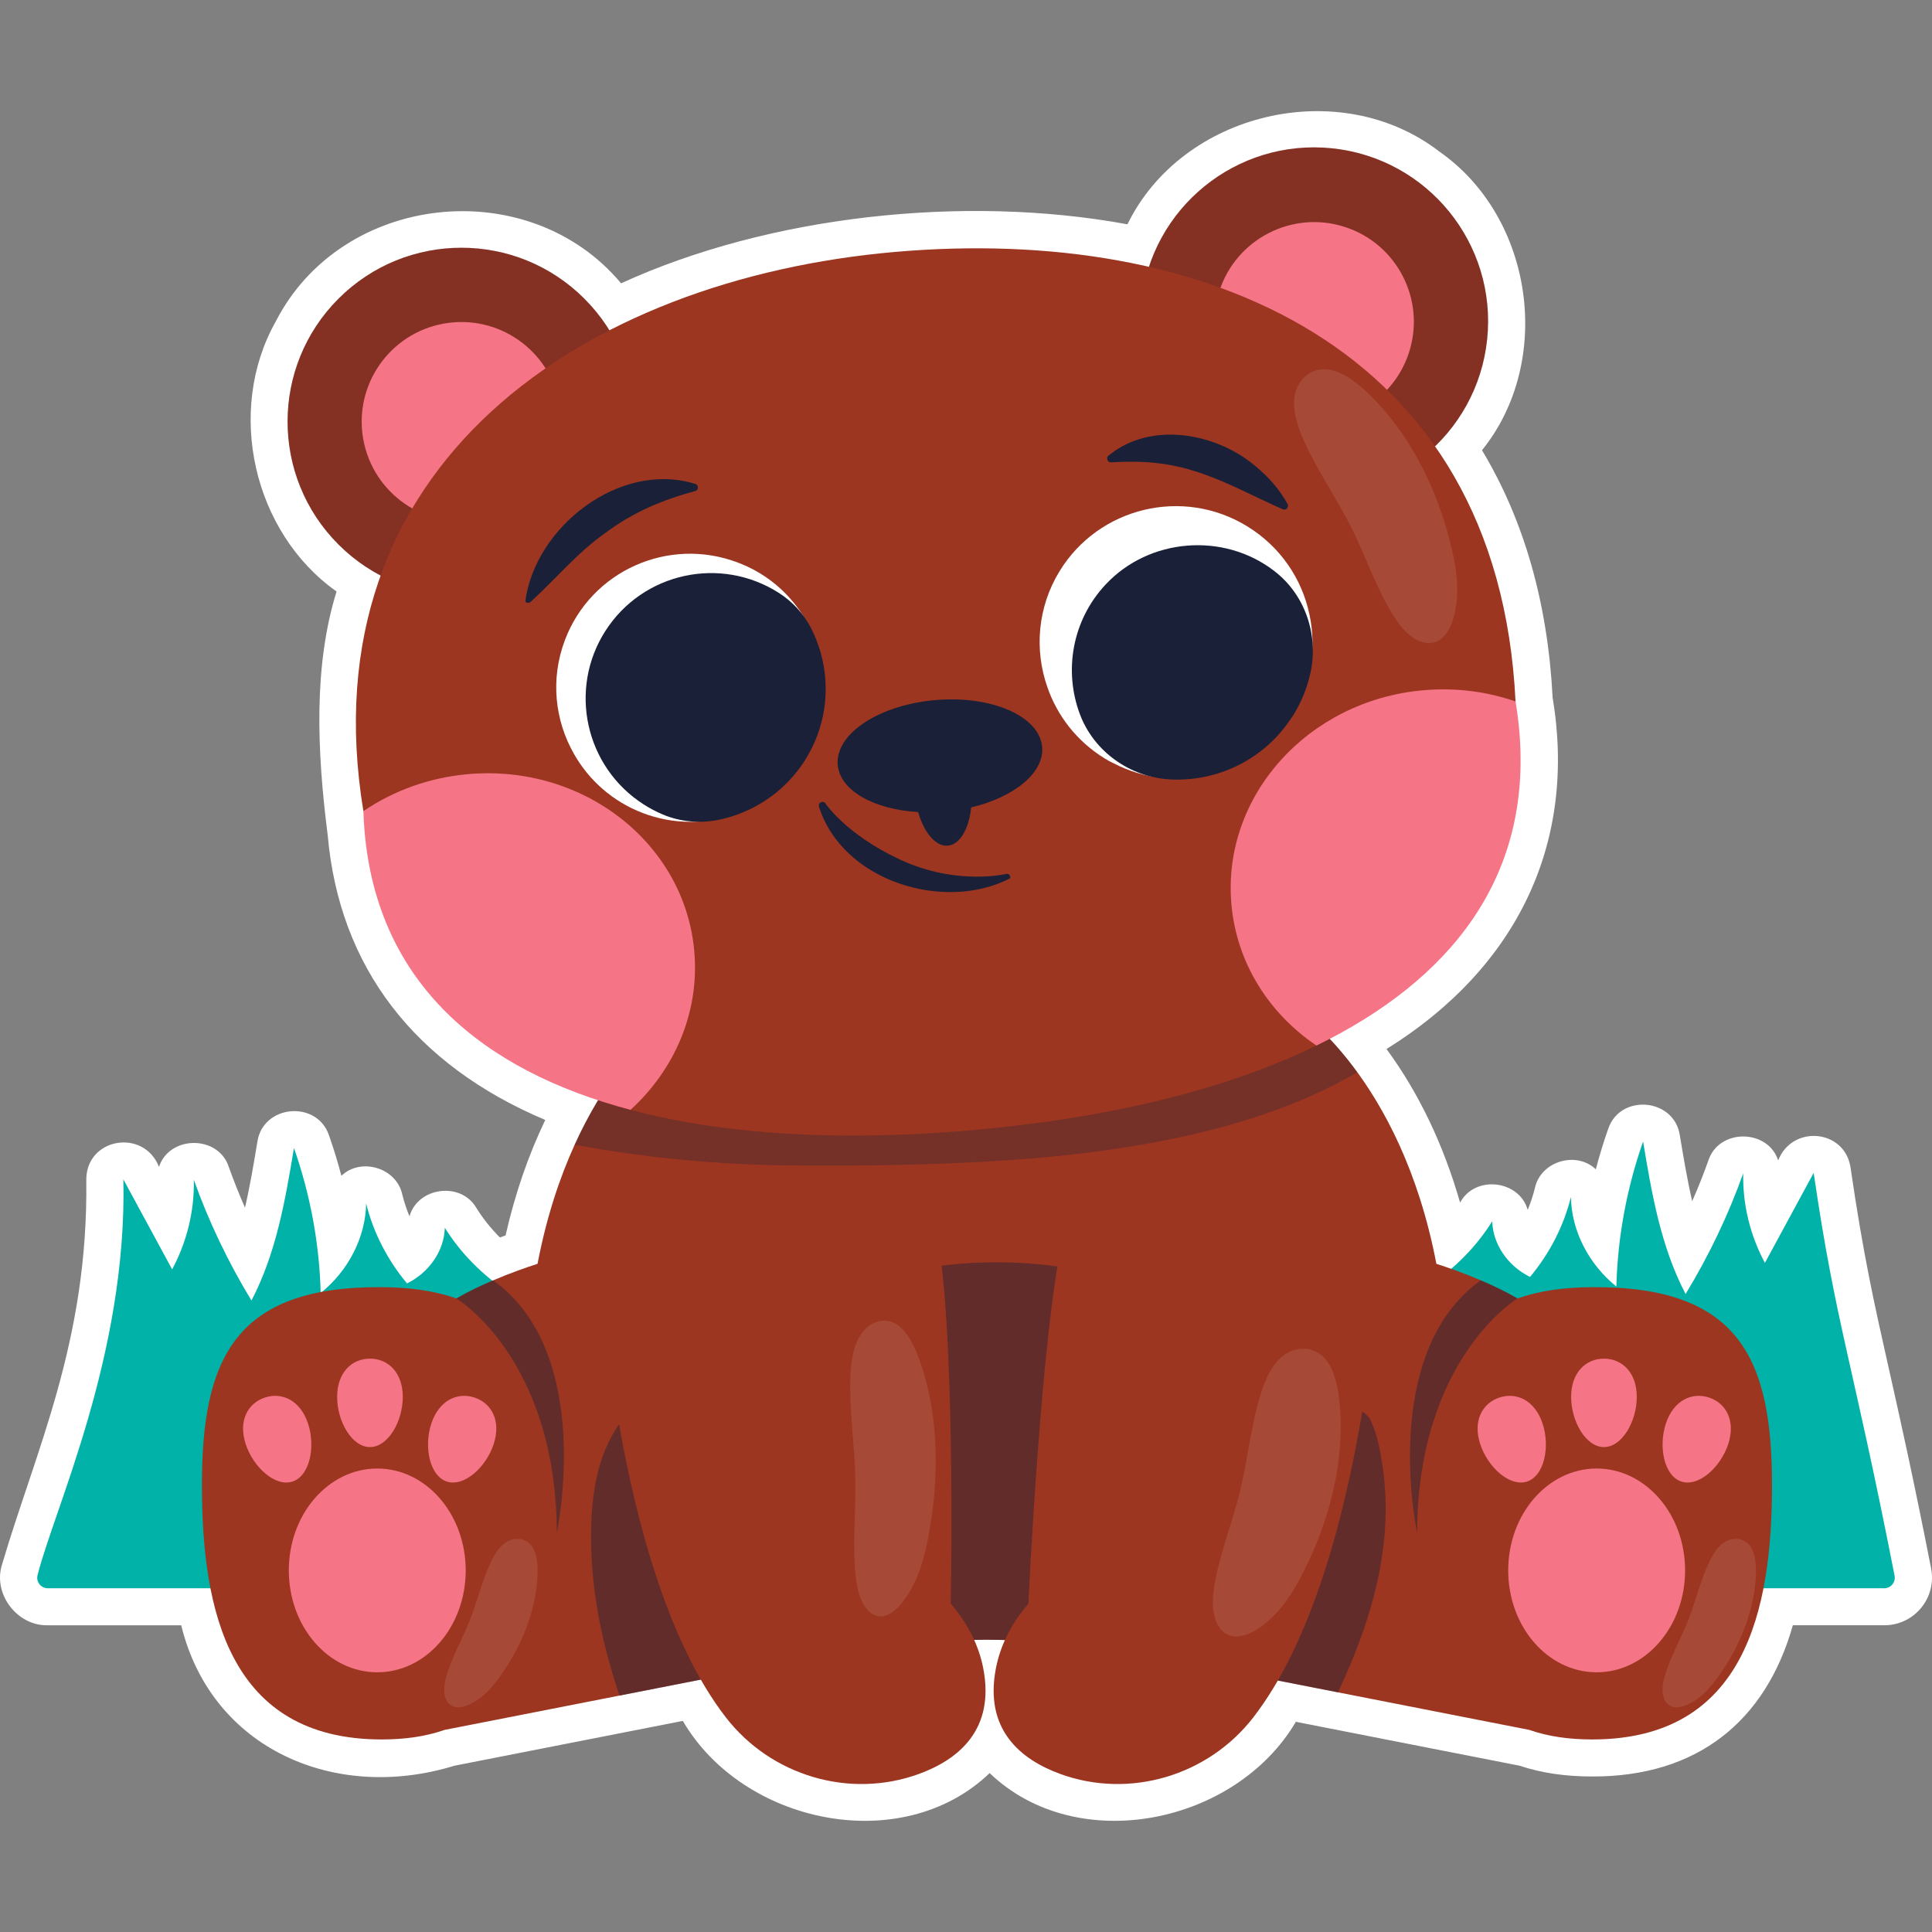 <?xml version="1.0" encoding="UTF-8"?>
<!-- Generator: Adobe Illustrator 27.1.1, SVG Export Plug-In . SVG Version: 6.00 Build 0)  -->
<svg xmlns="http://www.w3.org/2000/svg" xmlns:xlink="http://www.w3.org/1999/xlink" version="1.1" id="Capa_1" x="0px" y="0px" viewBox="0 0 512 512" style="enable-background:new 0 0 512 512;" xml:space="preserve" width="512" height="512">
<rect x="0" y="0" width="512" height="512" fill="#808080" stroke="none"/>
<g>
	<path style="fill:#FFFFFF;" d="M500.575,362.763c-3.944-17.548-6.793-30.227-10.17-53.39c-1.551-10.161-15.47-11.35-19.167-1.852   c-2.729-8.4-15.757-8.533-18.517,0.073c-1.291,3.611-2.717,7.192-4.273,10.729c-1.332-5.763-2.314-11.657-3.281-17.462   c-1.472-9.867-15.843-11.137-19.003-1.638c-1.233,3.517-2.319,7.071-3.258,10.653c-5.163-4.933-14.595-2.166-16.141,4.954   c-0.486,1.962-1.126,3.902-1.91,5.801c-2.222-7.923-13.958-9.301-17.917-1.932c-4.424-15.403-10.923-28.996-19.497-40.697   c35.136-21.875,50.383-55.162,44.015-93.178c-1.294-25.026-7.582-47.018-18.715-65.505c19.037-23.569,13.721-61.694-11.3-79.152   c-26.342-20.329-68.1-10.508-82.657,19.278c-43.24-7.987-95.13-2.276-134.19,15.636c-24.561-29.337-73.992-24.092-91.526,10.129   c-13.319,23.656-5.954,55.96,16.124,71.543c-6.106,19.644-5.216,42.123-2.352,64.543c3.066,34.924,22.929,60.837,57.658,75.506   c-4.586,9.574-8.005,19.601-10.518,30.592c-0.502,0.183-0.999,0.367-1.493,0.553c-2.405-2.408-4.492-5.023-6.232-7.814   c-4.114-7.107-15.563-5.544-17.736,2.219c-0.784-1.899-1.424-3.84-1.91-5.802c-1.545-7.121-10.98-9.887-16.141-4.953   c-0.938-3.583-2.024-7.137-3.256-10.654c-3.162-9.499-17.532-8.228-19.003,1.638c-0.968,5.805-1.95,11.699-3.282,17.462   c-1.556-3.537-2.982-7.118-4.273-10.73c-2.76-8.606-15.79-8.471-18.517-0.073c-4.067-10.319-19.368-7.689-19.268,3.491   c0.535,42.866-13.421,71.545-22.451,102.287c-2.147,7.685,4.279,15.917,12.26,15.697c0,0,35.347,0,35.347,0   c8.017,32.902,40.924,46.928,72.394,37.22c10.635-2.088,50.609-9.93,60.537-11.879c15.912,27.311,58.032,36.156,81.31,13.835   c23.194,22.237,65.168,13.552,81.148-13.595l59.311,11.639c5.756,1.918,12.054,2.851,19.223,2.851   c27.637,0.088,45.945-14.462,53.171-40.072h24.252c3.785,0,7.336-1.678,9.743-4.603c2.413-2.932,3.378-6.751,2.647-10.477   C506.991,391.314,503.434,375.483,500.575,362.763z"/>
	<g>
		<g>
			<path style="fill:#00B2A7;" d="M32.694,312.547L45.622,336.4c3.942-7.365,5.927-15.569,5.743-23.739     c3.955,11.065,9.076,21.794,15.274,31.996c6.593-12.622,8.965-26.635,11.263-40.424c4.355,12.426,6.748,25.405,7.084,38.429     c7.398-5.976,11.87-14.776,12.048-23.711c1.891,7.637,5.607,14.906,10.823,21.172c5.903-2.879,9.87-8.716,10.025-14.748     c4.136,6.635,9.86,12.466,16.67,16.984l244.234-1.721c6.81-4.517,12.534-10.349,16.67-16.984     c0.154,6.032,4.122,11.868,10.025,14.748c5.216-6.266,8.932-13.535,10.823-21.172c0.178,8.935,4.65,17.736,12.048,23.711     c0.336-13.023,2.729-26.003,7.084-38.429c2.298,13.789,4.67,27.802,11.263,40.424c6.197-10.202,11.319-20.931,15.274-31.996     c-0.184,8.17,1.8,16.374,5.743,23.739l12.928-23.853c5.901,40.472,10.102,48.936,21.438,106.738     c0.338,1.723-0.973,3.34-2.729,3.34H12.659c-1.816,0-3.151-1.696-2.709-3.457C14.348,399.903,33.724,359.125,32.694,312.547z"/>
		</g>
		<g>
			<g>
				<g>
					<path style="fill:#9C3621;" d="M421.93,341.113c-7.086,0.037-13.788,0.877-19.761,2.996c-3.142-1.826-6.521-3.434-9.753-4.803       c-4.547-1.954-8.82-3.433-11.761-4.383c-9.46-49.53-37.056-67.428-37.056-67.428h-164.09c0,0-27.596,17.898-37.056,67.428       c-2.941,0.95-7.214,2.429-11.761,4.383c-3.233,1.37-6.612,2.977-9.753,4.803c-5.972-2.119-12.675-2.959-19.761-2.996       c-39.157-0.292-47.667,19.25-47.667,52.434c0,33.203,7.141,67.428,47.667,67.428c5.881,0,11.506-0.731,16.675-2.539       l97.161-19.067c11.981-1.425,23.395-2.849,31.869-3.981c8.373-1.119,20.97-1.119,29.344,0       c8.474,1.132,19.888,2.557,31.869,3.981l97.161,19.067c5.169,1.808,10.794,2.539,16.674,2.539       c40.526,0,47.667-34.225,47.667-67.428C469.598,360.362,461.087,340.821,421.93,341.113z"/>
				</g>
				<g style="opacity:0.3;">
					<path style="fill:#192037;" d="M210.114,308.859c15.09,0.132,30.209-0.032,45.285-0.72c15.917-0.727,31.836-2.114,47.54-4.866       c15.362-2.693,30.649-6.66,44.923-13.034c4.055-1.811,8.007-3.85,11.843-6.08c-8.555-11.756-16.105-16.666-16.105-16.666       h-164.09c0,0-15.468,10.036-27.213,35.866C171.367,306.903,190.711,308.69,210.114,308.859z"/>
				</g>
				<g>
					<g>
						<g>
							
								<ellipse transform="matrix(0.103 -0.995 0.995 0.103 227.503 422.979)" style="fill:#9C3621;" cx="348.356" cy="85.305" rx="46.08" ry="46.081"/>
							
								<ellipse transform="matrix(0.103 -0.995 0.995 0.103 227.503 422.979)" style="opacity:0.18;fill:#192037;" cx="348.356" cy="85.305" rx="46.08" ry="46.081"/>
							
								<ellipse transform="matrix(0.309 -0.951 0.951 0.309 159.503 390.204)" style="fill:#F57486;" cx="348.356" cy="85.305" rx="26.415" ry="26.415"/>
						</g>
					</g>
					<g>
						<g>
							
								<ellipse transform="matrix(0.707 -0.707 0.707 0.707 -43.18 119.209)" style="fill:#9C3621;" cx="122.308" cy="111.727" rx="46.08" ry="46.08"/>
							
								<ellipse transform="matrix(0.707 -0.707 0.707 0.707 -43.18 119.209)" style="opacity:0.18;fill:#192037;" cx="122.308" cy="111.727" rx="46.08" ry="46.08"/>
							
								<ellipse transform="matrix(0.974 -0.226 0.226 0.974 -22.11 30.575)" style="fill:#F57486;" cx="122.308" cy="111.727" rx="26.415" ry="26.415"/>
						</g>
					</g>
					<g>
						<path style="fill:#9C3621;" d="M395.924,197.899c3.416,38.896-47.052,79.183-47.052,79.183        c-24.808,12.091-56.419,19.37-91.116,22.417c-33.427,2.936-64.698,1.51-90.666-5.379c0,0-52.592-34.305-56.096-74.205        c-0.16-1.824-14.693-4.951-14.693-4.951c-15.144-92.017,58.585-140.972,140.772-148.19        c81.224-7.133,159.949,24.333,164.561,119.124C401.633,185.898,395.699,195.337,395.924,197.899z"/>
						<path style="opacity:0.1;fill:#FFFFFF;" d="M349.139,98.06c-2.954,0.732-5.54,3.286-6.091,7.165        c-0.499,3.504,0.684,7.284,2.099,10.612c3.61,8.494,8.836,15.709,12.921,23.86c3.553,7.092,6.231,14.87,10.118,21.669        c1.548,2.707,3.319,5.286,5.496,7.033c2.176,1.747,4.816,2.576,7.04,1.616c2.115-0.912,3.623-3.33,4.417-6.084        c2.187-7.58,0.589-15.147-1.568-22.918c-1.357-4.886-3.104-9.63-5.195-14.124c-4.176-8.979-9.732-16.975-16.25-23.058        c-3.269-3.051-6.937-5.711-10.73-5.972C350.638,97.808,349.877,97.877,349.139,98.06z"/>
						<g>
							<path style="fill:#F57486;" d="M183.995,252.117c1.425,16.231-5.275,31.42-16.906,42.003         c-39.683-10.496-66.956-33.75-70.46-73.65c-0.16-1.824-0.276-3.652-0.329-5.506c7.894-5.381,17.385-8.899,27.746-9.809         C154.647,202.467,181.481,223.488,183.995,252.117z"/>
							<path style="fill:#F57486;" d="M402.618,193.597c3.416,38.896-18.142,66.129-53.746,83.485         c-12.53-8.461-21.165-21.828-22.538-37.465c-2.514-28.629,20.267-54.007,50.868-56.695         c8.586-0.754,16.895,0.354,24.432,2.976C402.059,188.483,402.393,191.035,402.618,193.597z"/>
						</g>
					</g>
					<g>
						<g>
							<g>
								<path style="fill:#FFFFFF;" d="M330.499,139.46c-17.026-10.429-39.296-5.072-49.705,11.912          c-5.854,9.559-6.693,20.834-3.244,30.684c2.628,7.661,7.855,14.442,15.271,18.98c0.73,0.435,1.461,0.868,2.266,1.223          c16.319,8.541,36.604,3.354,46.787-12.117c0.268-0.34,0.461-0.653,0.678-0.992c5.036-8.206,6.35-17.66,4.449-26.366          C345.025,153.418,339.326,144.868,330.499,139.46z"/>
							</g>
						</g>
						<path style="fill:#192037;" d="M337.66,151.292c-13.402-10.314-33.101-8.732-44.636,3.585        c-8.955,9.561-11.155,22.993-6.813,34.47c3.749,9.912,13.353,16.665,23.942,17.208c12.397,0.635,24.744-5.166,31.984-16.166        c0.268-0.34,0.461-0.653,0.678-0.992c2.207-3.596,3.698-7.431,4.519-11.338c2.07-9.86-1.447-20.291-9.38-26.537        C337.857,151.445,337.759,151.368,337.66,151.292z"/>
					</g>
					<g>
						<g>
							<g>
								<path style="fill:#FFFFFF;" d="M195.554,149.091c-18.373-6.997-38.884,2.18-45.826,20.492          c-3.939,10.354-2.692,21.382,2.418,30.268c3.922,6.925,10.221,12.551,18.173,15.6c4.102,1.562,8.288,2.324,12.441,2.336          c14.041,0.109,27.304-8.198,32.994-21.751c0.154-0.373,0.306-0.745,0.46-1.118c4.423-11.712,2.268-24.265-4.672-33.64          C207.649,155.912,202.215,151.611,195.554,149.091z"/>
							</g>
						</g>
						<path style="fill:#192037;" d="M206.462,157.161c-15.496-9.944-36.095-5.446-46.013,10.016        c-9.897,15.431-5.399,36.036,10.096,45.98c1.639,1.052,3.334,1.945,5.071,2.68c4.669,1.976,9.901,2.438,14.86,1.414        c11.126-2.298,20.908-9.89,25.581-21.021c0.154-0.373,0.306-0.745,0.46-1.117c3.692-9.774,2.801-20.135-1.629-28.744        c-1.916-3.725-4.846-6.899-8.368-9.17C206.502,157.187,206.482,157.174,206.462,157.161z"/>
					</g>
					<g>
						<path style="fill:#192037;" d="M293.751,120.768c11.069-9.189,28.284-6.141,38.72,2.574c3.523,2.855,6.567,6.229,8.736,10.232        c0.261,0.483,0.083,1.088-0.4,1.35c-0.277,0.151-0.605,0.15-0.874,0.036c-7.681-3.377-14.553-7.231-22.261-9.76        c-7.658-2.586-14.904-3.198-23.213-2.685C293.531,122.615,293.022,121.336,293.751,120.768L293.751,120.768z"/>
					</g>
					<g>
						<path style="fill:#192037;" d="M184.223,130.137c-8.89,2.399-16.528,5.666-23.729,11.047        c-7.464,5.229-12.928,11.97-19.831,18.275c-0.403,0.407-1.082,0.408-1.452-0.045c2.536-19.74,25.084-37.415,45.074-31.161        C185.198,128.526,185.147,129.934,184.223,130.137L184.223,130.137z"/>
					</g>
					<path style="fill:#192037;" d="M276.182,197.941c-0.717-8.166-13.426-13.72-28.386-12.406       c-14.96,1.314-26.507,8.998-25.789,17.164c0.6,6.837,9.618,11.826,21.315,12.503c1.569,5.469,4.65,9.189,7.862,8.907       c3.211-0.282,5.597-4.482,6.188-10.141C268.772,211.263,276.783,204.778,276.182,197.941z"/>
					<g>
						<g>
							<path style="fill:#192037;" d="M218.605,212.735c0,0,5.48,8.376,19.975,15.097c15.153,7.026,28.344,3.714,28.344,3.714         c0.557,0.097,0.94,0.648,0.781,1.204c-17.475,9.078-44.516,0.751-50.666-19.001         C216.747,212.853,217.921,212.099,218.605,212.735L218.605,212.735z"/>
						</g>
					</g>
				</g>
				<g style="opacity:0.44;">
					<path style="fill:#192037;" d="M358.732,438.984c5.375-13.326,8.957-27.469,8.439-41.927       c-0.135-3.772-0.536-7.532-1.208-11.246c-0.621-3.432-1.39-6.817-3.007-9.933c-1.14-2.197-18.433-12.92-38.301-24.729       c-37.596-22.346-84.453-22.14-121.914,0.433c-18.365,11.066-34.211,20.841-35.967,22.652       c-7.462,7.703-9.712,18.904-10.081,29.266c-0.46,12.915,1.554,25.858,5.11,38.245c0.732,2.551,1.481,5.106,2.404,7.593       l50.806-9.97c11.981-1.425,23.396-2.849,31.87-3.981c8.373-1.119,20.97-1.119,29.344,0c8.474,1.132,19.888,2.557,31.869,3.981       l46.485,9.122C356.04,445.357,357.437,442.194,358.732,438.984z"/>
				</g>
				<g>
					<path style="opacity:0.44;fill:#192037;" d="M147.566,406.203c-0.201-46.353-26.628-62.095-26.628-62.095       c3.141-1.826,6.52-3.434,9.753-4.803C157.757,358.646,147.566,406.203,147.566,406.203z"/>
					<g>
						<path style="fill:#F57486;" d="M106.744,370.203c0,6.472-3.895,13.29-8.699,13.29c-4.804,0-8.699-6.818-8.699-13.29        c0-6.473,3.895-10.149,8.699-10.149C102.849,360.055,106.744,363.731,106.744,370.203z"/>
						<path style="fill:#F57486;" d="M130.829,382.714c-2.02,6.149-7.848,11.411-12.412,9.911        c-4.564-1.499-6.137-9.192-4.117-15.341c2.02-6.149,6.868-8.426,11.432-6.927        C130.296,371.856,132.849,376.565,130.829,382.714z"/>
						<path style="fill:#F57486;" d="M65.115,382.714c2.02,6.149,7.848,11.411,12.412,9.911c4.564-1.499,6.137-9.192,4.116-15.341        c-2.02-6.149-6.868-8.426-11.432-6.927C65.647,371.856,63.095,376.565,65.115,382.714z"/>
						<ellipse style="fill:#F57486;" cx="99.978" cy="416.176" rx="23.439" ry="27.002"/>
					</g>
				</g>
				<g>
					<path style="opacity:0.44;fill:#192037;" d="M375.541,406.203c0.201-46.353,26.628-62.095,26.628-62.095       c-3.141-1.826-6.52-3.434-9.753-4.803C365.351,358.646,375.541,406.203,375.541,406.203z"/>
					<g>
						<path style="fill:#F57486;" d="M416.364,370.203c0,6.472,3.895,13.29,8.699,13.29c4.804,0,8.699-6.818,8.699-13.29        c0-6.473-3.895-10.149-8.699-10.149C420.259,360.055,416.364,363.731,416.364,370.203z"/>
						<path style="fill:#F57486;" d="M392.279,382.714c2.02,6.149,7.848,11.411,12.412,9.911c4.564-1.499,6.137-9.192,4.117-15.341        c-2.02-6.149-6.868-8.426-11.432-6.927C392.812,371.856,390.259,376.565,392.279,382.714z"/>
						<path style="fill:#F57486;" d="M457.993,382.714c-2.02,6.149-7.848,11.411-12.413,9.911        c-4.564-1.499-6.137-9.192-4.116-15.341c2.02-6.149,6.868-8.426,11.432-6.927        C457.461,371.856,460.013,376.565,457.993,382.714z"/>
						<ellipse style="fill:#F57486;" cx="423.13" cy="416.176" rx="23.439" ry="27.002"/>
					</g>
				</g>
			</g>
			<g>
				<path style="fill:#9C3621;" d="M247.559,323.089c5.977,25.062,4.402,101.885,4.402,101.885l0.736,0.894      c3.858,4.684,6.682,10.189,7.854,16.142c3.231,16.411-6.615,24.31-17.049,28.111c-18.357,6.687-39.159,0.47-51.127-14.972      c-31.243-40.309-34.382-132.06-34.382-132.06H247.559z"/>
				<path style="opacity:0.1;fill:#FFFFFF;" d="M235.387,350.085c-2.665-0.467-5.727,0.881-7.655,4.23      c-1.741,3.025-2.231,6.954-2.361,10.555c-0.332,9.194,1.13,17.836,1.312,26.898c0.158,7.884-0.653,16.06-0.113,23.805      c0.215,3.083,0.659,6.135,1.749,8.579c1.089,2.444,2.904,4.223,5.066,4.2c2.056-0.022,4.197-1.661,5.891-3.883      c4.662-6.118,6.264-13.683,7.492-21.652c0.772-5.011,1.174-10.042,1.204-14.976c0.06-9.857-1.369-19.344-4.305-27.445      c-1.473-4.063-3.417-7.921-6.38-9.624C236.694,350.432,236.053,350.202,235.387,350.085z"/>
				<path style="fill:#9C3621;" d="M366.504,323.089c0,0-3.139,91.751-34.382,132.06c-11.969,15.442-32.77,21.659-51.127,14.972      c-10.434-3.801-20.279-11.7-17.049-28.111c1.172-5.954,3.997-11.458,7.854-16.142l0.736-0.894c0,0,3.383-72.915,9.36-97.977      L366.504,323.089z"/>
				<path style="opacity:0.1;fill:#FFFFFF;" d="M348.805,358.239c-2.72-1.365-6.345-1.107-9.287,1.48      c-2.658,2.337-4.218,5.978-5.309,9.425c-2.783,8.8-3.506,17.679-5.706,26.527c-1.914,7.698-4.94,15.347-6.41,23.04      c-0.585,3.062-0.917,6.174-0.401,8.917c0.517,2.742,1.983,5.089,4.296,5.807c2.199,0.683,4.918-0.173,7.312-1.747      c6.591-4.335,10.3-11.121,13.716-18.427c2.148-4.594,3.906-9.334,5.242-14.107c2.668-9.536,3.65-19.224,2.656-28.083      c-0.499-4.444-1.554-8.85-4.266-11.515C350.108,359.023,349.484,358.58,348.805,358.239z"/>
				<path style="opacity:0.1;fill:#FFFFFF;" d="M462.68,408.632c-1.537-1.056-3.754-1.207-5.747,0.107      c-1.8,1.186-3.042,3.253-3.983,5.244c-2.402,5.08-3.562,10.382-5.615,15.541c-1.786,4.488-4.241,8.852-5.758,13.375      c-0.604,1.8-1.058,3.652-0.968,5.353c0.09,1.701,0.787,3.242,2.13,3.872c1.277,0.599,2.994,0.313,4.572-0.435      c4.346-2.06,7.145-5.845,9.809-9.969c1.675-2.593,3.126-5.307,4.323-8.078c2.392-5.534,3.775-11.303,3.894-16.74      c0.06-2.727-0.221-5.478-1.647-7.318C463.406,409.216,463.064,408.896,462.68,408.632z"/>
				<path style="opacity:0.1;fill:#FFFFFF;" d="M139.804,408.632c-1.537-1.056-3.754-1.207-5.747,0.107      c-1.8,1.186-3.042,3.253-3.983,5.244c-2.402,5.08-3.562,10.382-5.615,15.541c-1.786,4.488-4.241,8.852-5.758,13.375      c-0.604,1.8-1.058,3.652-0.968,5.353c0.09,1.701,0.787,3.242,2.131,3.872c1.277,0.599,2.994,0.313,4.572-0.435      c4.346-2.06,7.145-5.845,9.809-9.969c1.675-2.593,3.126-5.307,4.323-8.078c2.392-5.534,3.775-11.303,3.894-16.74      c0.059-2.727-0.222-5.478-1.648-7.318C140.529,409.216,140.188,408.896,139.804,408.632z"/>
			</g>
		</g>
	</g>
</g>















</svg>
